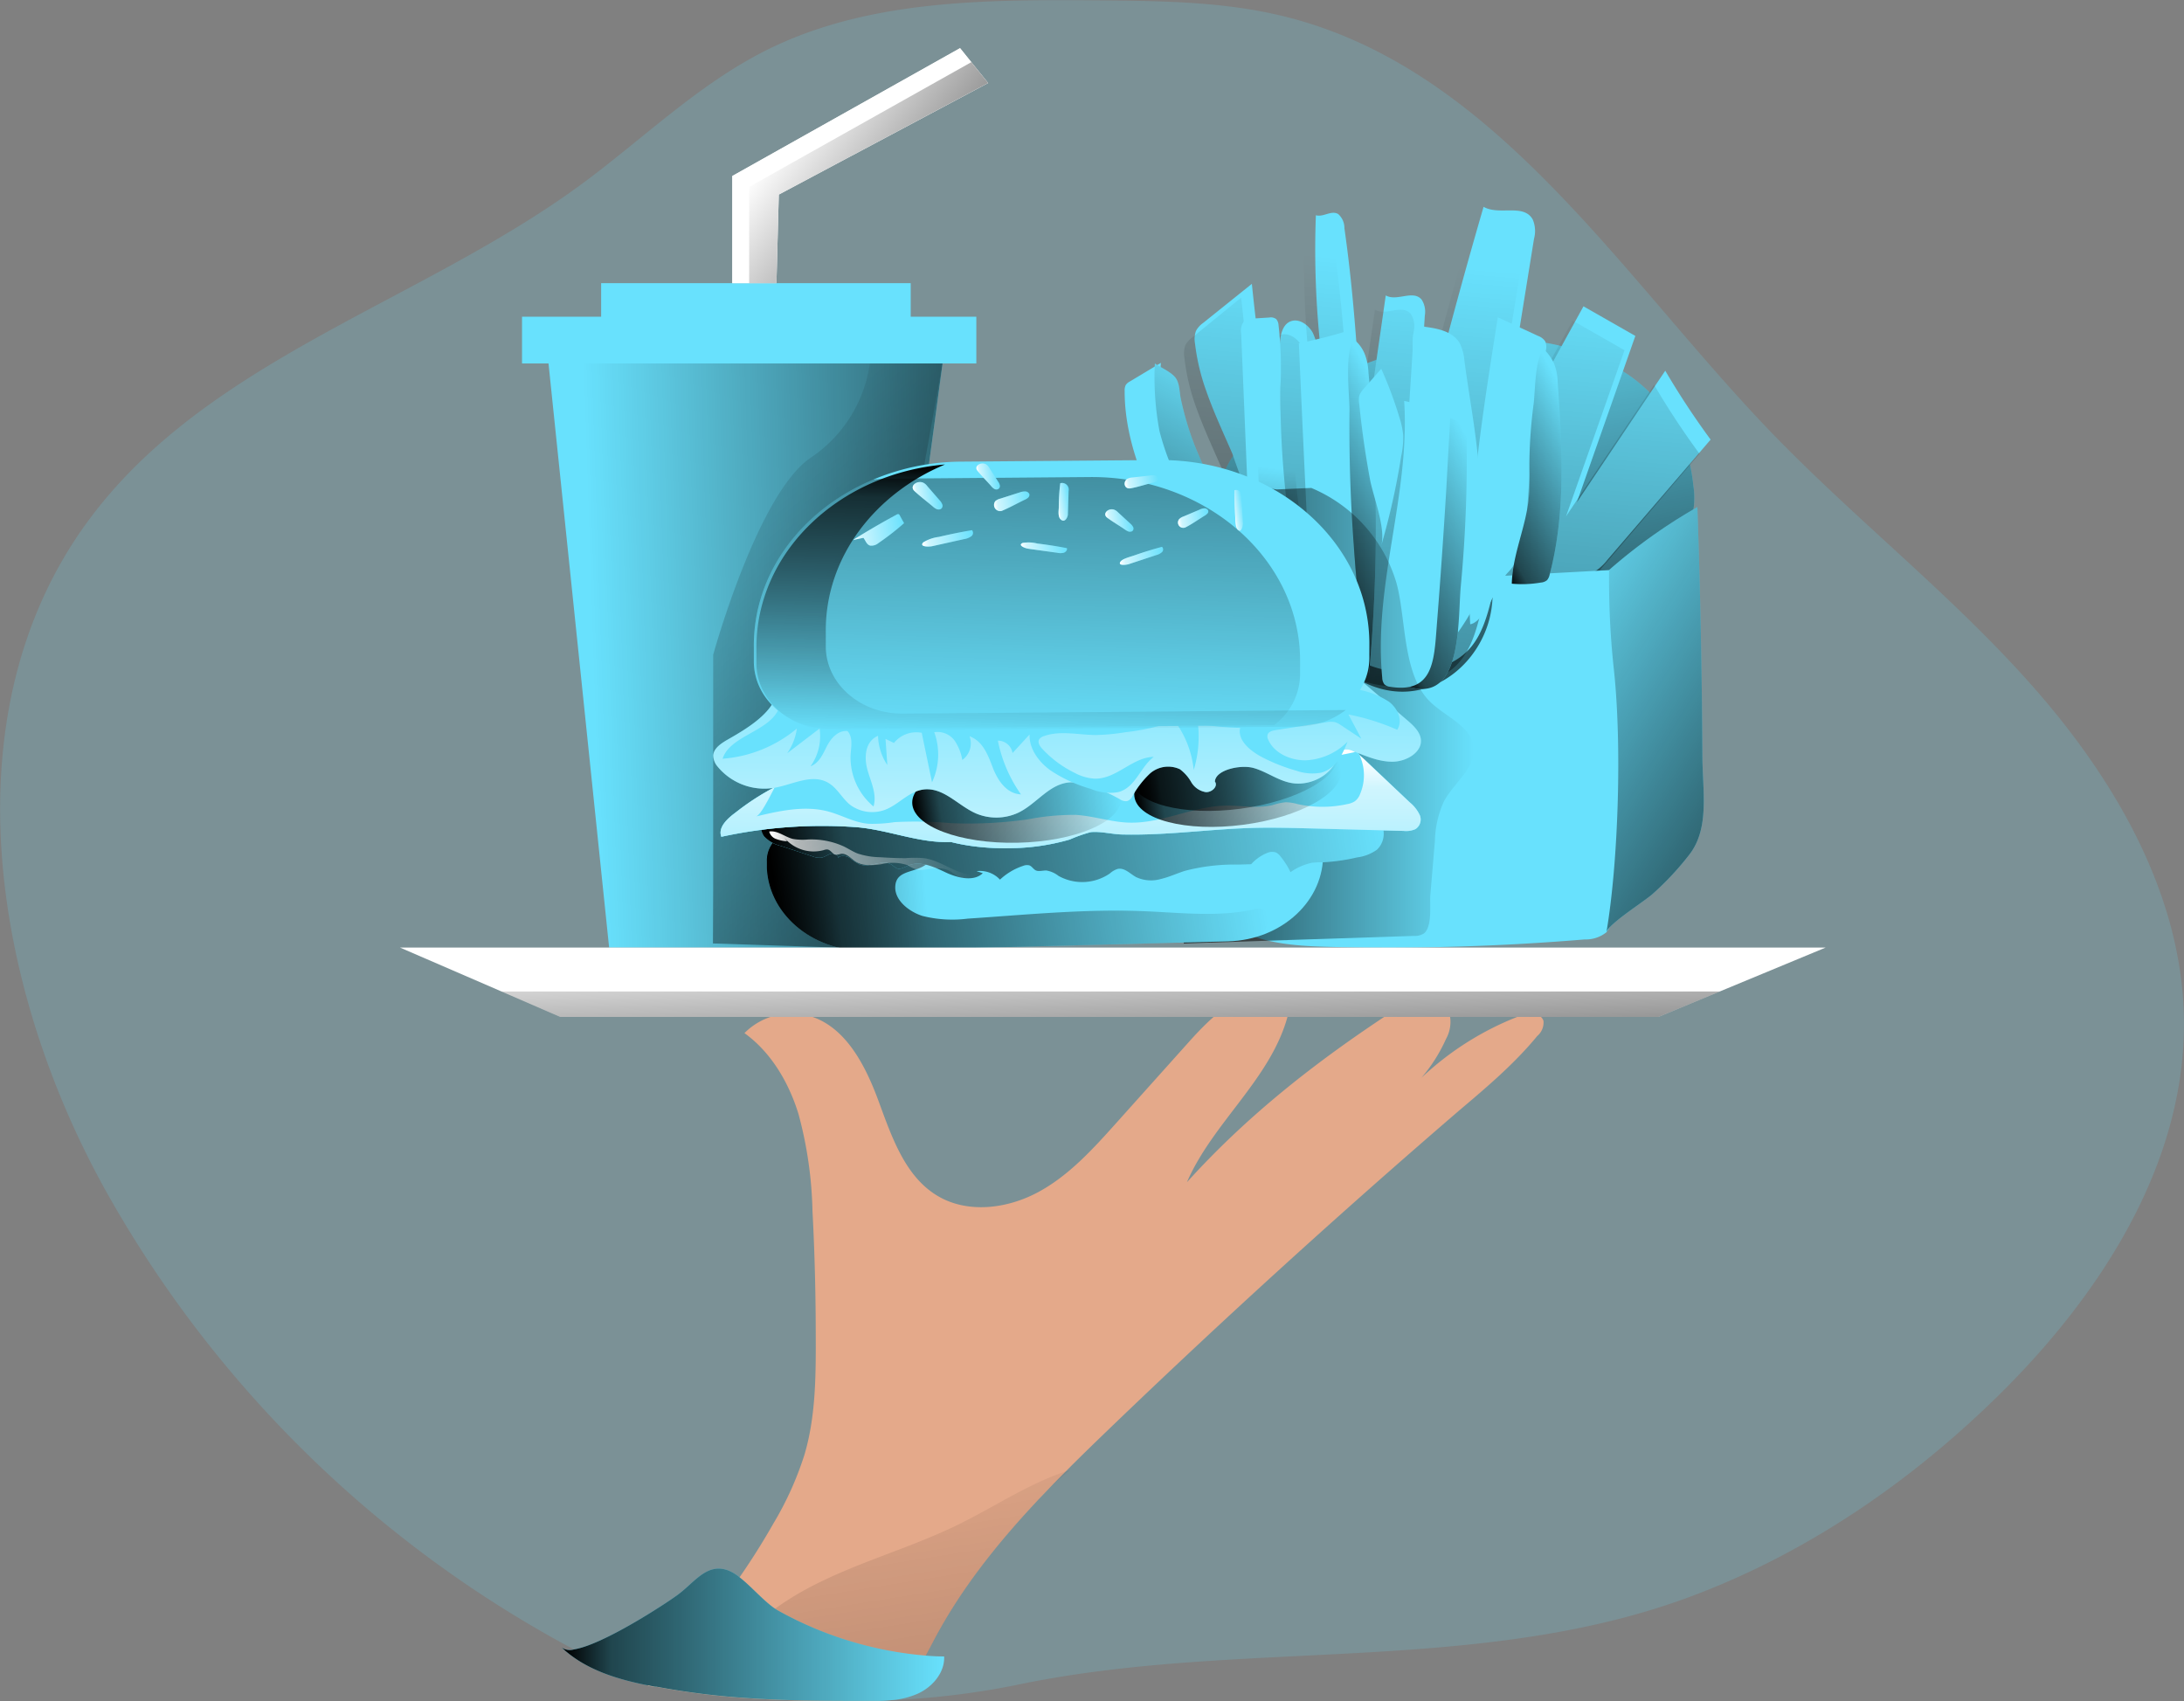 <svg id="Layer_1" data-name="Layer 1" xmlns="http://www.w3.org/2000/svg" xmlns:xlink="http://www.w3.org/1999/xlink" viewBox="0 0 352.81 274.79"><rect x="0" y="0" width="352.81" height="274.79" fill="#808080" stroke="none"/><defs><linearGradient id="linear-gradient" x1="180.06" y1="100.7" x2="95.59" y2="103.51" gradientUnits="userSpaceOnUse"><stop offset="0.01"/><stop offset="0.13" stop-opacity="0.69"/><stop offset="1" stop-opacity="0"/></linearGradient><linearGradient id="linear-gradient-2" x1="231.1" y1="224.26" x2="136.21" y2="108.54" xlink:href="#linear-gradient"/><linearGradient id="linear-gradient-3" x1="772.69" y1="-208.15" x2="798.03" y2="-285.86" gradientTransform="matrix(0.77, -0.44, 0.48, 0.85, -226.99, 679.53)" xlink:href="#linear-gradient"/><linearGradient id="linear-gradient-4" x1="730.83" y1="-156.29" x2="811.36" y2="-285.25" gradientTransform="matrix(0.77, -0.44, 0.48, 0.85, -226.99, 679.53)" xlink:href="#linear-gradient"/><linearGradient id="linear-gradient-5" x1="748.22" y1="-241.87" x2="767.5" y2="-269.47" gradientTransform="matrix(0.77, -0.44, 0.48, 0.85, -226.99, 679.53)" xlink:href="#linear-gradient"/><linearGradient id="linear-gradient-6" x1="825.28" y1="-165.59" x2="794.31" y2="-228.1" gradientTransform="matrix(0.77, -0.44, 0.48, 0.85, -226.99, 679.53)" xlink:href="#linear-gradient"/><linearGradient id="linear-gradient-7" x1="795.62" y1="-250.7" x2="821.97" y2="-250.7" gradientTransform="matrix(0.77, -0.44, 0.48, 0.85, -226.99, 679.53)" xlink:href="#linear-gradient"/><linearGradient id="linear-gradient-8" x1="769.33" y1="-246.93" x2="802.61" y2="-246.93" gradientTransform="matrix(0.77, -0.44, 0.48, 0.85, -226.99, 679.53)" xlink:href="#linear-gradient"/><linearGradient id="linear-gradient-9" x1="722.18" y1="-253.38" x2="770.61" y2="-286.79" gradientTransform="matrix(0.77, -0.44, 0.48, 0.85, -226.99, 679.53)" xlink:href="#linear-gradient"/><linearGradient id="linear-gradient-10" x1="764.55" y1="-259.31" x2="792.81" y2="-259.31" gradientTransform="matrix(0.77, -0.44, 0.48, 0.85, -226.99, 679.53)" xlink:href="#linear-gradient"/><linearGradient id="linear-gradient-11" x1="215.66" y1="152.92" x2="268.76" y2="152.92" xlink:href="#linear-gradient"/><linearGradient id="linear-gradient-12" x1="284.85" y1="43.12" x2="321.78" y2="46.32" gradientTransform="translate(-144.82 185.72) rotate(-8.95)" xlink:href="#linear-gradient"/><linearGradient id="linear-gradient-13" x1="296.9" y1="47.6" x2="375.65" y2="47.6" gradientTransform="translate(-144.82 185.72) rotate(-8.95)" xlink:href="#linear-gradient"/><linearGradient id="linear-gradient-14" x1="297.05" y1="39.79" x2="396.48" y2="39.79" gradientTransform="translate(-144.82 185.72) rotate(-8.95)" xlink:href="#linear-gradient"/><linearGradient id="linear-gradient-15" x1="348.46" y1="27.82" x2="342.02" y2="65.85" gradientTransform="translate(-144.82 185.72) rotate(-8.95)" gradientUnits="userSpaceOnUse"><stop offset="0.01" stop-color="#fff"/><stop offset="0.13" stop-color="#fff" stop-opacity="0.69"/><stop offset="1" stop-color="#fff" stop-opacity="0"/></linearGradient><linearGradient id="linear-gradient-16" x1="357.41" y1="36.89" x2="391.07" y2="36.89" gradientTransform="translate(-144.48 136.89) rotate(-1.51)" xlink:href="#linear-gradient"/><linearGradient id="linear-gradient-17" x1="357.35" y1="34.26" x2="391.01" y2="34.26" gradientTransform="translate(-144.82 136.93) rotate(-1.51)" xlink:href="#linear-gradient"/><linearGradient id="linear-gradient-18" x1="321.79" y1="34.14" x2="355.29" y2="34.14" gradientTransform="translate(-145.15 178.59) rotate(-7.75)" xlink:href="#linear-gradient"/><linearGradient id="linear-gradient-19" x1="343.49" y1="53.71" x2="351.54" y2="5.25" xlink:href="#linear-gradient-15"/><linearGradient id="linear-gradient-20" x1="353.31" y1="-18" x2="345.35" y2="24.72" gradientTransform="translate(-144.82 185.72) rotate(-8.95)" xlink:href="#linear-gradient"/><linearGradient id="linear-gradient-21" x1="358.57" y1="-67.81" x2="341.29" y2="24.98" gradientTransform="translate(-144.82 185.72) rotate(-8.95)" xlink:href="#linear-gradient"/><linearGradient id="linear-gradient-22" x1="329.8" y1="-16.72" x2="334.13" y2="-16.72" xlink:href="#linear-gradient-15"/><linearGradient id="linear-gradient-23" x1="319.01" y1="-12.37" x2="327.57" y2="-12.37" xlink:href="#linear-gradient-15"/><linearGradient id="linear-gradient-24" x1="329.9" y1="-9.39" x2="338.31" y2="-9.39" xlink:href="#linear-gradient-15"/><linearGradient id="linear-gradient-25" x1="342.24" y1="-13.76" x2="348.27" y2="-13.76" xlink:href="#linear-gradient-15"/><linearGradient id="linear-gradient-26" x1="352.42" y1="-12.4" x2="354.66" y2="-12.4" xlink:href="#linear-gradient-15"/><linearGradient id="linear-gradient-27" x1="359.86" y1="-7.98" x2="364.02" y2="-7.98" xlink:href="#linear-gradient-15"/><linearGradient id="linear-gradient-28" x1="340.45" y1="-18.32" x2="343.78" y2="-18.32" xlink:href="#linear-gradient-15"/><linearGradient id="linear-gradient-29" x1="363.72" y1="-13.7" x2="369.2" y2="-13.7" xlink:href="#linear-gradient-15"/><linearGradient id="linear-gradient-30" x1="360.97" y1="-1.75" x2="368.22" y2="-1.75" xlink:href="#linear-gradient-15"/><linearGradient id="linear-gradient-31" x1="345.63" y1="-5.55" x2="352.9" y2="-5.55" xlink:href="#linear-gradient-15"/><linearGradient id="linear-gradient-32" x1="371.25" y1="-6.51" x2="376.4" y2="-6.51" xlink:href="#linear-gradient-15"/><linearGradient id="linear-gradient-33" x1="380.43" y1="-6.65" x2="382.06" y2="-6.65" xlink:href="#linear-gradient-15"/><linearGradient id="linear-gradient-34" x1="298.22" y1="38.98" x2="329.41" y2="38.98" xlink:href="#linear-gradient-15"/><linearGradient id="linear-gradient-35" x1="180.15" y1="183.44" x2="179.09" y2="149.73" xlink:href="#linear-gradient"/><linearGradient id="linear-gradient-36" x1="162.71" y1="45.65" x2="128.08" y2="19.74" xlink:href="#linear-gradient"/><linearGradient id="linear-gradient-37" x1="180.9" y1="359.82" x2="166.11" y2="267.38" xlink:href="#linear-gradient"/><linearGradient id="linear-gradient-38" x1="121.37" y1="301.5" x2="183.19" y2="301.5" xlink:href="#linear-gradient"/></defs><title>9</title><path d="M383.46,202.13c.3,23-13.19,44.08-29.51,60.27-14.32,14.2-31.31,25.9-50.21,32.94-34.16,12.72-72.34,6.81-108,14.09a129.38,129.38,0,0,1-20.86,2.62h-.05l-2,.06c-7,.18-13.32-.19-20.46-.3L136.7,309.9l-.26,0-.89-.11c-.08,0-.17-.07-.25-.12h0q-6.08-2.68-11.94-5.81a187.87,187.87,0,0,1-75.63-74.1c-18.53-33.35-25.44-77.51-2.81-108.22,19.15-26,53.36-35.12,79.42-54.17,10-7.32,19-16.26,30.1-21.82,16.33-8.18,35.39-8.2,53.65-8.06,10.23.09,20.59.18,30.51,2.71,33.53,8.53,53.67,41.4,77.57,66.42C330,121.08,346,133.48,359.22,148.51S383.21,182.09,383.46,202.13Z" transform="translate(-30.66 -37.43)" fill="#68e1fd" opacity="0.18" style="isolation:isolate"/><rect x="97.11" y="45.74" width="50.01" height="7.55" fill="#68e1fd"/><polygon points="139.51 153.06 98.4 153.06 87.99 52.76 153.07 52.76 139.51 153.06" fill="#68e1fd"/><polygon points="139.51 153.06 98.4 153.06 87.99 52.76 153.07 52.76 139.51 153.06" fill="url(#linear-gradient)"/><path d="M145.87,181V143.2s7.22-26.25,15.86-31.9A22.06,22.06,0,0,0,171.2,96h11.73L166,190.5l-20.17-.67Z" transform="translate(-30.66 -37.43)" fill="url(#linear-gradient-2)"/><path d="M226.73,118.19c.62-1.43,1-3,1.66-4.4,1.86-4.32,5.41-7.48,9.12-10.12a59.8,59.8,0,0,1,37.15-11.41,37.5,37.5,0,0,1,16.53,4.19,25,25,0,0,1,11.67,13.14,28.21,28.21,0,0,1,1.34,6.21,12.84,12.84,0,0,1-.27,5.36,13.4,13.4,0,0,1-1.34,2.71l-12.11,20.48c-2.14,3.64-4.39,7.38-7.83,9.66s-7.93,2.89-12,4.09-7.82,3-12,2.68c-3.56-.27-6.94-2.05-10.31-3.53-7.91-3.46-16.79-5.73-22.6-12.49-2.13-2.47-3.76-5.37-5.64-8-1.1-1.56-2.29-3-2-4.92.39-2.47,2.72-4.75,4.12-6.59A33.48,33.48,0,0,0,226.73,118.19Z" transform="translate(-30.66 -37.43)" fill="#68e1fd"/><path d="M226.73,118.19c.62-1.43,1-3,1.66-4.4,1.86-4.32,5.41-7.48,9.12-10.12a59.8,59.8,0,0,1,37.15-11.41,37.5,37.5,0,0,1,16.53,4.19,25,25,0,0,1,11.67,13.14,28.21,28.21,0,0,1,1.34,6.21,12.84,12.84,0,0,1-.27,5.36,13.4,13.4,0,0,1-1.34,2.71l-12.11,20.48c-2.14,3.64-4.39,7.38-7.83,9.66s-7.93,2.89-12,4.09-7.82,3-12,2.68c-3.56-.27-6.94-2.05-10.31-3.53-7.91-3.46-16.79-5.73-22.6-12.49-2.13-2.47-3.76-5.37-5.64-8-1.1-1.56-2.29-3-2-4.92.39-2.47,2.72-4.75,4.12-6.59A33.48,33.48,0,0,0,226.73,118.19Z" transform="translate(-30.66 -37.43)" fill="url(#linear-gradient-3)"/><path d="M225.52,100.58c1.2,3.44,2.77,6.79,4.22,10.13,1.42,4.23,3,7.74,3.86,12.13.34,1.77.22,2.69,1.83,3.71,1.91,1.2,4.24-.3,5,2.64,1.28,4.87,3.16,9.94,7,13.16A16.56,16.56,0,0,0,258,146c3.81,0,7.71-1.07,10.17-3.91,1.87-2.16,2.73-5.09,3.44-8a3.12,3.12,0,0,1,.78-1.69,2.89,2.89,0,0,1,1.58-.52l11.17-1.36a8.26,8.26,0,0,0,3.31-.88,8.44,8.44,0,0,0,1.89-1.79L307,108.44a128.68,128.68,0,0,1-7.33-11.13L285.4,118.56l9.44-26.87-8.38-4.78L272.66,112l5.81-36a4.77,4.77,0,0,0-.2-3.1c-1.46-2.65-5.4-.61-7.95-2.06q-5.94,20.43-11,41.21l1.51-23.64a3.63,3.63,0,0,0-.51-2.58c-1.39-1.65-4,.35-5.8-.68l-3.68,25.53c-.63-12.13-1.27-24.28-3-36.38A3,3,0,0,0,246.83,72c-1.12-.65-2.38.55-3.6.2a148.55,148.55,0,0,0,3.71,39,90.63,90.63,0,0,1-3.22-15.89,11,11,0,0,0-1-4.15c-.7-1.26-2.14-2.26-3.41-1.88-1.67.5-1.94,2.8-1.92,4.66l.15,21.55q-3-16.05-4.65-32.21L225,89.61a3.69,3.69,0,0,0-1.14,1.28,3.93,3.93,0,0,0-.16,2A34.68,34.68,0,0,0,225.52,100.58Z" transform="translate(-30.66 -37.43)" fill="#68e1fd"/><path d="M223.77,102.89c1.2,3.44,2.77,6.79,4.22,10.13,1.42,4.23,3,7.74,3.86,12.13.34,1.77.22,2.69,1.83,3.71,1.91,1.2,4.24-.31,5,2.64,1.27,4.87,3.16,9.94,7,13.16a16.54,16.54,0,0,0,10.57,3.62c3.8,0,7.71-1.07,10.17-3.91,1.86-2.16,2.73-5.09,3.44-8a3.13,3.13,0,0,1,.78-1.68,2.83,2.83,0,0,1,1.57-.52l11.17-1.36a8.26,8.26,0,0,0,3.32-.88,8.44,8.44,0,0,0,1.89-1.79l16.61-19.42a126.39,126.39,0,0,1-7.33-11.13l-14.23,21.25L293.09,94l-8.38-4.79-13.81,25.1,5.82-36a4.76,4.76,0,0,0-.21-3.1c-1.45-2.65-5.39-.61-7.94-2.06q-5.94,20.43-11,41.21l1.5-23.64a3.53,3.53,0,0,0-.51-2.58c-1.38-1.65-4,.35-5.79-.68l-3.68,25.53c-.63-12.13-1.27-24.28-3-36.38a3,3,0,0,0-1.07-2.29c-1.12-.65-2.38.55-3.6.2a149,149,0,0,0,3.7,39A92.69,92.69,0,0,1,242,97.53a11.17,11.17,0,0,0-1-4.15c-.7-1.26-2.14-2.26-3.41-1.88-1.67.5-1.94,2.8-1.93,4.66l.15,21.54q-3-16-4.64-32.2l-7.88,6.42a3.62,3.62,0,0,0-1.15,1.28,4,4,0,0,0-.15,2A34.68,34.68,0,0,0,223.77,102.89Z" transform="translate(-30.66 -37.43)" fill="url(#linear-gradient-4)"/><path d="M231.16,91.27a2.5,2.5,0,0,1,.5-2,2.15,2.15,0,0,1,1.33-.38l2.71-.17a1.46,1.46,0,0,1,1.12.25,1.64,1.64,0,0,1,.38,1,60.58,60.58,0,0,1,.3,10.07,153,153,0,0,0,.75,16.13c.52,5.44,1.76,11.09,1.9,16.49-2.74-.5-6.24-1.76-7.23-4.87-1-3.3-.56-7.46-.7-10.82Z" transform="translate(-30.66 -37.43)" fill="#68e1fd"/><path d="M233,91.17a2.51,2.51,0,0,1,.5-2,2.17,2.17,0,0,1,1.33-.38l2.72-.17a1.45,1.45,0,0,1,1.11.26,1.66,1.66,0,0,1,.39,1,60.54,60.54,0,0,1,.29,10.07,150.19,150.19,0,0,0,.76,16.12c.51,5.44,1.75,11.09,1.89,16.49-2.74-.5-6.24-1.76-7.22-4.86-1-3.3-.57-7.47-.71-10.83Z" transform="translate(-30.66 -37.43)" fill="url(#linear-gradient-5)"/><path d="M216.74,133.79a88.16,88.16,0,0,1,23.58-4.52c-1.07,9.39,7.25,19.5,16.36,19.88s16.65-9.08,14.82-18.59l23.35-1.27c2.06,5.93,1.4,12.24.72,18.28l-4.2,36.87a5.93,5.93,0,0,1-1.2,3.58,5.33,5.33,0,0,1-3.51,1.16,382,382,0,0,1-40.93,1.21c-5.09-.13-10.35-.39-15.1-2.73C215.69,180.31,217,147.58,216.74,133.79Z" transform="translate(-30.66 -37.43)" fill="#68e1fd"/><path d="M290.17,188c1.93-11.34,2.55-30.53,1.15-42.88a134.07,134.07,0,0,1-.72-15.62,87.24,87.24,0,0,1,14.26-10.16q.7,20.07.81,40.1c0,5.63,1.23,11.69-2.08,16a47,47,0,0,1-5.88,6.32C296.47,182.93,290.59,186.58,290.17,188Z" transform="translate(-30.66 -37.43)" fill="#68e1fd"/><path d="M290.17,188c1.93-11.34,2.55-30.53,1.15-42.88a134.07,134.07,0,0,1-.72-15.62,87.24,87.24,0,0,1,14.26-10.16q.7,20.07.81,40.1c0,5.63,1.23,11.69-2.08,16a47,47,0,0,1-5.88,6.32C296.47,182.93,290.59,186.58,290.17,188Z" transform="translate(-30.66 -37.43)" fill="url(#linear-gradient-6)"/><path d="M267.22,95.63a7.51,7.51,0,0,0-.75-2.76C265.38,91,263,90.51,261,90.24a2.2,2.2,0,0,0-1.42.13c-.6.37-.7,1.24-.71,2a73.07,73.07,0,0,0,.85,10.61c1.3,9.72,2.89,19.42,4.49,29.11a26.31,26.31,0,0,0,2,7.46,38.42,38.42,0,0,0,4.36-8,14.38,14.38,0,0,0,1.11-4.21c.35-4.4-1.79-9.11-2.07-13.6C269.22,107.72,268,101.61,267.22,95.63Z" transform="translate(-30.66 -37.43)" fill="#68e1fd"/><path d="M280.35,94.16a2.34,2.34,0,0,0-.08-1.61,2.39,2.39,0,0,0-1.17-.87l-6.48-3c-2.49,15.84-5.37,33.21-4.46,49.59,2.33-.36,4.28-6.27,5.95-8.21a11.09,11.09,0,0,0,3.12-7.72A232.34,232.34,0,0,1,280.35,94.16Z" transform="translate(-30.66 -37.43)" fill="#68e1fd"/><path d="M281.7,96.14a8.47,8.47,0,0,1,.59,3c.74,10.51,1.33,21.24-1.3,31.12a1.94,1.94,0,0,1-.41.88,1.75,1.75,0,0,1-1,.39,17.55,17.55,0,0,1-4.7.18c.13-4.82,2.31-9.17,2.75-13.94.16-1.77.09-3.57.09-5.36a78.91,78.91,0,0,1,.69-9.75c.27-2.15.2-7.38,1.64-8.82A7.29,7.29,0,0,1,281.7,96.14Z" transform="translate(-30.66 -37.43)" fill="#68e1fd"/><path d="M281.7,96.14a8.47,8.47,0,0,1,.59,3c.74,10.51,1.33,21.24-1.3,31.12a1.94,1.94,0,0,1-.41.88,1.75,1.75,0,0,1-1,.39,17.55,17.55,0,0,1-4.7.18c.13-4.82,2.31-9.17,2.75-13.94.16-1.77.09-3.57.09-5.36a78.91,78.91,0,0,1,.69-9.75c.27-2.15.2-7.38,1.64-8.82A7.29,7.29,0,0,1,281.7,96.14Z" transform="translate(-30.66 -37.43)" fill="url(#linear-gradient-7)"/><path d="M267.54,106l-3.65-1.45c-2.12,9.33-4.24,18.67-5.95,28.13-.82,4.58-1.56,9.27-1.07,14a2.12,2.12,0,0,0,.32,1.07,1.85,1.85,0,0,0,.93.57c8.85,2.89,8-10.58,8.52-16.19A218.82,218.82,0,0,0,267.54,106Z" transform="translate(-30.66 -37.43)" fill="#68e1fd"/><path d="M267.54,106l-3.65-1.45c-2.12,9.33-4.24,18.67-5.95,28.13-.82,4.58-1.56,9.27-1.07,14a2.12,2.12,0,0,0,.32,1.07,1.85,1.85,0,0,0,.93.57c8.85,2.89,8-10.58,8.52-16.19A218.82,218.82,0,0,0,267.54,106Z" transform="translate(-30.66 -37.43)" fill="url(#linear-gradient-8)"/><path d="M265,103.89l-7.51-1.7c1,15.15-5,29.57-3.54,44.72a1.83,1.83,0,0,0,.34,1.05,1.52,1.52,0,0,0,.94.41c7,1.12,7.1-4.28,7.53-9.84q.87-11,1.54-22.07Q264.64,110.18,265,103.89Z" transform="translate(-30.66 -37.43)" fill="#68e1fd"/><path d="M219.77,123.89c-4-7.27-7.45-15.21-7.43-23.3a2,2,0,0,1,.16-.94,1.73,1.73,0,0,1,.7-.61l5-3c-.54,5.77.82,11.75,3,17.31a127.88,127.88,0,0,0,8.15,16c.17.29.33.65.17.91a.75.75,0,0,1-.63.26c-1.61.13-4.57,1-6.06-.24S220.69,125.58,219.77,123.89Z" transform="translate(-30.66 -37.43)" fill="#68e1fd"/><path d="M217.22,96.14a46.77,46.77,0,0,0,.75,10.94,42.19,42.19,0,0,0,4.09,10.13c2.25,4.28,4.72,8.44,7.18,12.61a1.27,1.27,0,0,0,.48.52,1,1,0,0,0,.56,0l3.7-.64-2.86-5.17a125,125,0,0,1-7.37-14.9,48.76,48.76,0,0,1-2.36-7.9c-.21-1.08-.16-2.47-.89-3.36S218.15,96.78,217.22,96.14Z" transform="translate(-30.66 -37.43)" fill="#68e1fd"/><path d="M217.22,96.14a46.77,46.77,0,0,0,.75,10.94,42.19,42.19,0,0,0,4.09,10.13c2.25,4.28,4.72,8.44,7.18,12.61a1.27,1.27,0,0,0,.48.52,1,1,0,0,0,.56,0l3.7-.64-2.86-5.17a125,125,0,0,1-7.37-14.9,48.76,48.76,0,0,1-2.36-7.9c-.21-1.08-.16-2.47-.89-3.36S218.15,96.78,217.22,96.14Z" transform="translate(-30.66 -37.43)" fill="url(#linear-gradient-9)"/><path d="M242.07,127.14q-.84-17.13-1.59-34.26c2.57-.52,5.12-1.16,7.62-1.92a26.6,26.6,0,0,1,.66,7.75,397.9,397.9,0,0,0,2.43,47.84c0-.38-4-3.15-4.54-3.73a17.93,17.93,0,0,1-3.48-5C241.89,134.67,242.23,130.37,242.07,127.14Z" transform="translate(-30.66 -37.43)" fill="#68e1fd"/><path d="M251.21,94.84a9.35,9.35,0,0,1,.51,2.72,258.5,258.5,0,0,1,.05,49.21c.32-3.06-1.07-7.33-1.43-10.48q-.63-5.46-1-10.92-.8-10.92-.68-21.81c0-2.32-.88-9.81.83-11.21A5.8,5.8,0,0,1,251.21,94.84Z" transform="translate(-30.66 -37.43)" fill="#68e1fd"/><path d="M251.21,94.84a9.35,9.35,0,0,1,.51,2.72,258.5,258.5,0,0,1,.05,49.21c.32-3.06-1.07-7.33-1.43-10.48q-.63-5.46-1-10.92-.8-10.92-.68-21.81c0-2.32-.88-9.81.83-11.21A5.8,5.8,0,0,1,251.21,94.84Z" transform="translate(-30.66 -37.43)" fill="url(#linear-gradient-10)"/><path d="M250.24,102.71a3.6,3.6,0,0,1,0-1.35,3.22,3.22,0,0,1,.7-1.11L253.79,97a64.84,64.84,0,0,1,2.92,7.8,13.23,13.23,0,0,1,.62,2.88,13.77,13.77,0,0,1-.32,3.46,116.6,116.6,0,0,1-3.25,14.52c.86-2.75-1.27-8-1.79-10.81Q250.85,108.79,250.24,102.71Z" transform="translate(-30.66 -37.43)" fill="#68e1fd"/><ellipse cx="245.03" cy="166.98" rx="1.33" ry="1.47" transform="translate(-81.08 104.42) rotate(-29.41)" fill="#68e1fd"/><ellipse cx="255.31" cy="165.96" rx="1.33" ry="1.47" transform="translate(-79.26 109.34) rotate(-29.41)" fill="#68e1fd"/><path d="M242.49,116.25a24,24,0,0,1,13.76,15.35c1.5,5.48,1,13.83,4.77,18.46,2.35,2.89,7.14,4.31,7.69,7.89.52,3.37-3.15,5.89-4.8,8.94a16.27,16.27,0,0,0-1.45,6.43c-.25,2.9-.49,5.8-.74,8.7-.12,1.5.35,5-1,6.17a2.72,2.72,0,0,1-1.65.42l-37.16,1.22c-3.09-13-4.56-26.23-5.7-39.47-.85-9.73-1.34-20.19,4.23-28.48a13.27,13.27,0,0,1,4.82-4.59c3.48-1.77,7.74-1.35,11.67-.8" transform="translate(-30.66 -37.43)" fill="url(#linear-gradient-11)"/><path d="M160.12,171.32l78.32-2.08c3.19-.08,5.86,2.12,5.95,4.93l0,1c.26,7.67-6.6,14.08-15.33,14.32L170.82,191c-8.72.23-16-5.81-16.28-13.48l0-1C154.41,173.75,156.92,171.41,160.12,171.32Z" transform="translate(-30.66 -37.43)" fill="#68e1fd"/><path d="M244.39,174.17l0,1c.2,6-4,11.31-10.08,13.38a17.63,17.63,0,0,1-5.25.94L170.82,191c-8.72.24-16-5.8-16.28-13.47l0-1c-.09-2.81,2.41-5.15,5.61-5.23l16.52-.45,61.79-1.64C241.63,169.16,244.3,171.36,244.39,174.17Z" transform="translate(-30.66 -37.43)" fill="url(#linear-gradient-12)"/><path d="M235.43,185.55a3.55,3.55,0,0,1-1.08,3,17.63,17.63,0,0,1-5.25.94L170.82,191c-8.72.24-16-5.8-16.28-13.47l0-1c-.09-2.81,2.41-5.15,5.61-5.23l16.52-.45c3.5,1.07,7.39,3.57,3.53,6.27-1.95,1.38-4.92.83-4.92,3.69,0,2.13,2.26,3.89,4.38,4.57a19.78,19.78,0,0,0,7.33.44c9.41-.62,18.82-1.58,28.25-1.21,6,.23,12.09,1,17.91-.27a2.58,2.58,0,0,1,1.58,0A1.47,1.47,0,0,1,235.43,185.55Z" transform="translate(-30.66 -37.43)" fill="url(#linear-gradient-13)"/><path d="M156.93,166.82a1.64,1.64,0,0,0-2,.16,3.66,3.66,0,0,0-.92,1.76c-.38,1.27-.73,2.72.1,3.81a5.46,5.46,0,0,0,2.74,1.54l5,1.65a3.08,3.08,0,0,0,1.49.23c.56-.09,1-.48,1.54-.62s1.32.22,1.14.69c.39-.5,1.28-.39,1.85-.06a11.15,11.15,0,0,0,1.65,1.08c1.62.58,3.67-.85,5.1,0,.38.23.67.59,1.11.69s1.09-.26,1.61-.49c1.92-.87,4.18.19,6.08,1.09s4.55,1.54,6,.13l-1-.33a4.4,4.4,0,0,1,3.78,1.37,10.1,10.1,0,0,1,3.73-2.22,1.67,1.67,0,0,1,1-.09c.45.16.66.64,1.09.83s1.09,0,1.64,0a4.28,4.28,0,0,1,2,.88,7.87,7.87,0,0,0,8.28-.39,3.45,3.45,0,0,1,1.27-.74c1.13-.24,2,.79,3,1.33a5.71,5.71,0,0,0,4,.29c1.35-.32,2.59-.91,3.9-1.32a31.7,31.7,0,0,1,8.55-1l2.11-.06a7.23,7.23,0,0,1,2.78-1.9,2,2,0,0,1,1.23,0,1.83,1.83,0,0,1,.67.56,12.4,12.4,0,0,1,1.68,2.62,9.34,9.34,0,0,1,3.51-1.52,14.3,14.3,0,0,1,1.73-.07,31.12,31.12,0,0,0,5.52-.79,7,7,0,0,0,3.19-1.23,3.56,3.56,0,0,0,1.08-3.07,10.61,10.61,0,0,0-1.07-3.17,4.16,4.16,0,0,0-2.34-2.58,4.93,4.93,0,0,0-1.63-.1,43.53,43.53,0,0,0-5.82.78c.14-.57-.42-1.12-1.06-1.28a4.45,4.45,0,0,0-1.95.09l-3.08.6a2.52,2.52,0,0,1-.86.06,3.06,3.06,0,0,1-1-.47,4.87,4.87,0,0,0-5.5.58,18.52,18.52,0,0,0-9.78-.76c-3.11.56-6.11,1.54-9.23,2-5.4.8-10.91,0-16.38,0-6.76,0-13.69,1.16-20.19-.49-2.66-.67-5.39-1.82-8.08-1.23l1.36.69a8.87,8.87,0,0,0-4.32.94c0-.53-.51-.95-1-1.21-1.64-.82-3.91-.94-5.28.2C156.82,166.42,156.63,166.94,156.93,166.82Z" transform="translate(-30.66 -37.43)" fill="#68e1fd"/><path d="M156.93,166.82a1.64,1.64,0,0,0-2,.16,3.66,3.66,0,0,0-.92,1.76c-.38,1.27-.73,2.72.1,3.81a5.46,5.46,0,0,0,2.74,1.54l5,1.65a3.08,3.08,0,0,0,1.49.23c.56-.09,1-.48,1.54-.62s1.32.22,1.14.69c.39-.5,1.28-.39,1.85-.06a11.15,11.15,0,0,0,1.65,1.08c1.62.58,3.67-.85,5.1,0,.38.23.67.59,1.11.69s1.09-.26,1.61-.49c1.92-.87,4.18.19,6.08,1.09s4.55,1.54,6,.13l-1-.33a4.4,4.4,0,0,1,3.78,1.37,10.1,10.1,0,0,1,3.73-2.22,1.67,1.67,0,0,1,1-.09c.45.16.66.64,1.09.83s1.09,0,1.64,0a4.28,4.28,0,0,1,2,.88,7.87,7.87,0,0,0,8.28-.39,3.45,3.45,0,0,1,1.27-.74c1.13-.24,2,.79,3,1.33a5.71,5.71,0,0,0,4,.29c1.35-.32,2.59-.91,3.9-1.32a31.7,31.7,0,0,1,8.55-1l2.11-.06a7.23,7.23,0,0,1,2.78-1.9,2,2,0,0,1,1.23,0,1.83,1.83,0,0,1,.67.56,12.4,12.4,0,0,1,1.68,2.62,9.34,9.34,0,0,1,3.51-1.52,14.3,14.3,0,0,1,1.73-.07,31.12,31.12,0,0,0,5.52-.79,7,7,0,0,0,3.19-1.23,3.56,3.56,0,0,0,1.08-3.07,10.61,10.61,0,0,0-1.07-3.17,4.16,4.16,0,0,0-2.34-2.58,4.93,4.93,0,0,0-1.63-.1,43.53,43.53,0,0,0-5.82.78c.14-.57-.42-1.12-1.06-1.28a4.45,4.45,0,0,0-1.95.09l-3.08.6a2.52,2.52,0,0,1-.86.06,3.06,3.06,0,0,1-1-.47,4.87,4.87,0,0,0-5.5.58,18.52,18.52,0,0,0-9.78-.76c-3.11.56-6.11,1.54-9.23,2-5.4.8-10.91,0-16.38,0-6.76,0-13.69,1.16-20.19-.49-2.66-.67-5.39-1.82-8.08-1.23l1.36.69a8.87,8.87,0,0,0-4.32.94c0-.53-.51-.95-1-1.21-1.64-.82-3.91-.94-5.28.2C156.82,166.42,156.63,166.94,156.93,166.82Z" transform="translate(-30.66 -37.43)" fill="url(#linear-gradient-14)"/><path d="M251,160.05l7.41,7a5.85,5.85,0,0,1,1.61,2.06,1.84,1.84,0,0,1-.72,2.26,3.73,3.73,0,0,1-1.89.28l-14.92-.4c-3.2-.08-6.39-.17-9.58-.08-6.95.2-13.86,1.22-20.82,1.06-1.62,0-3.67-.56-5.24-.38a23.48,23.48,0,0,0-3.38,1.19,35.67,35.67,0,0,1-9.5,1.4c-9.32.21-17-2.66-17.07-6.41s7.36-7,16.68-7.16,17,2.66,17.07,6.41c.05,1.74-1.54,3.37-4.2,4.63-7.11.74-15,1.21-22.12,1.53-5.26.23-10.18-2-15.43-2.4a76.43,76.43,0,0,0-21.71,1.56c-.58-1.48.92-2.91,2.29-3.91a40.4,40.4,0,0,1,10.71-6.08,49.78,49.78,0,0,1,9.53-1.88c18.85-2.43,37.78-4.87,56.83-4.8C235.09,156,245.17,154.52,251,160.05Z" transform="translate(-30.66 -37.43)" fill="#68e1fd"/><path d="M251,160.05l7.41,7a5.85,5.85,0,0,1,1.61,2.06,1.84,1.84,0,0,1-.72,2.26,3.73,3.73,0,0,1-1.89.28l-14.92-.4c-3.2-.08-6.39-.17-9.58-.08-6.95.2-13.86,1.22-20.82,1.06-1.62,0-3.67-.56-5.24-.38a23.48,23.48,0,0,0-3.38,1.19,35.67,35.67,0,0,1-9.5,1.4c-9.32.21-17-2.66-17.07-6.41s7.36-7,16.68-7.16,17,2.66,17.07,6.41c.05,1.74-1.54,3.37-4.2,4.63-7.11.74-15,1.21-22.12,1.53-5.26.23-10.18-2-15.43-2.4a76.43,76.43,0,0,0-21.71,1.56c-.58-1.48.92-2.91,2.29-3.91a40.4,40.4,0,0,1,10.71-6.08,49.78,49.78,0,0,1,9.53-1.88c18.85-2.43,37.78-4.87,56.83-4.8C235.09,156,245.17,154.52,251,160.05Z" transform="translate(-30.66 -37.43)" fill="#68e1fd"/><path d="M251,160.05l7.41,7a5.85,5.85,0,0,1,1.61,2.06,1.84,1.84,0,0,1-.72,2.26,3.73,3.73,0,0,1-1.89.28l-14.92-.4c-3.2-.08-6.39-.17-9.58-.08-6.95.2-13.86,1.22-20.82,1.06-1.62,0-3.67-.56-5.24-.38a23.48,23.48,0,0,0-3.38,1.19,35.67,35.67,0,0,1-9.5,1.4c-9.32.21-17-2.66-17.07-6.41s7.36-7,16.68-7.16,17,2.66,17.07,6.41c.05,1.74-1.54,3.37-4.2,4.63-7.11.74-15,1.21-22.12,1.53-5.26.23-10.18-2-15.43-2.4a76.43,76.43,0,0,0-21.71,1.56c-.58-1.48.92-2.91,2.29-3.91a40.4,40.4,0,0,1,10.71-6.08,49.78,49.78,0,0,1,9.53-1.88c18.85-2.43,37.78-4.87,56.83-4.8C235.09,156,245.17,154.52,251,160.05Z" transform="translate(-30.66 -37.43)" fill="url(#linear-gradient-15)"/><path d="M152.78,169.32c3.8-.91,7.85-1.81,11.62-.82,2.25.59,4.28,1.83,6.61,2a23.38,23.38,0,0,0,4.17-.27,66.41,66.41,0,0,1,9.14.17,68.4,68.4,0,0,0,12.39-.62,39.24,39.24,0,0,1,7.71-.72c2.88.17,5.65,1.15,8.54,1.25,5.32.19,10.28-2.62,15.62-2.74,2.57-.06,5.21.51,7.69-.1a9.9,9.9,0,0,1,2.08-.45,7.54,7.54,0,0,1,1.94.3,18.5,18.5,0,0,0,8,0,3.39,3.39,0,0,0,1.19-.43,2.54,2.54,0,0,0,.91-1.24,7.77,7.77,0,0,0-.41-6.84c-10.5,2.46-21.56,1.73-32.43,1.78-17,.09-34,2.16-51,.87-2.57-.19-7.33-.92-9.34,1a15.11,15.11,0,0,0-1.66,2.65C155.14,165.86,153.56,169.14,152.78,169.32Z" transform="translate(-30.66 -37.43)" fill="#68e1fd"/><ellipse cx="230.6" cy="163.94" rx="16.84" ry="6.8" transform="translate(-49.96 -6.17) rotate(-7.45)" fill="url(#linear-gradient-16)"/><ellipse cx="230.13" cy="161.35" rx="16.84" ry="6.8" transform="translate(-49.63 -6.25) rotate(-7.45)" fill="url(#linear-gradient-17)"/><ellipse cx="194.91" cy="166.77" rx="16.88" ry="6.79" transform="translate(-34.12 -33.31) rotate(-1.2)" fill="url(#linear-gradient-18)"/><path d="M156.4,148.15c-.15,3.92-4.39,6.59-8.14,8.72-1.1.63-2.31,1.43-2.38,2.58a2.81,2.81,0,0,0,.67,1.77,9.78,9.78,0,0,0,9.3,3.45c2.77-.5,5.67-2.13,8.2-1,1.78.79,2.54,2.67,4,3.81a6,6,0,0,0,5.47.8c2.3-.82,3.88-3,6.34-3.32,3.26-.39,5.58,2.64,8.54,3.9a8.43,8.43,0,0,0,6.75-.15c3.05-1.46,5.09-4.82,8.56-4.91a8.28,8.28,0,0,1,2.82.52,26.59,26.59,0,0,1,5,2.19,1.75,1.75,0,0,0,1.2.33,1.43,1.43,0,0,0,.81-.7,15,15,0,0,1,2.93-3.8,4.47,4.47,0,0,1,4.8-.65,6.73,6.73,0,0,1,1.84,2.1,3.34,3.34,0,0,0,2.32,1.59c1,.08,2.05-.95,1.49-1.7.1-1.91,4.18-2.78,6.26-2.19s3.81,1.95,5.93,2.39c3.14.64,6.66-1.21,7.51-3.95a2.06,2.06,0,0,1,.69-1.27,2.25,2.25,0,0,1,1.92.1c2.07.78,4.17,1.74,6.43,1.71s4.69-1.54,4.54-3.52c-.1-1.31-1.23-2.35-2.3-3.26l-7-6a6.45,6.45,0,0,0-2.75-1.64,6.91,6.91,0,0,0-2.13,0c-6.62.67-13.13,2.09-19.74,2.83-15.76,1.76-31.69-.32-47.54-1.19C171.73,147.3,163.27,146.69,156.4,148.15Z" transform="translate(-30.66 -37.43)" fill="#68e1fd"/><path d="M156.4,148.15c-.15,3.92-4.39,6.59-8.14,8.72-1.1.63-2.31,1.43-2.38,2.58a2.81,2.81,0,0,0,.67,1.77,9.78,9.78,0,0,0,9.3,3.45c2.77-.5,5.67-2.13,8.2-1,1.78.79,2.54,2.67,4,3.81a6,6,0,0,0,5.47.8c2.3-.82,3.88-3,6.34-3.32,3.26-.39,5.58,2.64,8.54,3.9a8.43,8.43,0,0,0,6.75-.15c3.05-1.46,5.09-4.82,8.56-4.91a8.28,8.28,0,0,1,2.82.52,26.59,26.59,0,0,1,5,2.19,1.75,1.75,0,0,0,1.2.33,1.43,1.43,0,0,0,.81-.7,15,15,0,0,1,2.93-3.8,4.47,4.47,0,0,1,4.8-.65,6.73,6.73,0,0,1,1.84,2.1,3.34,3.34,0,0,0,2.32,1.59c1,.08,2.05-.95,1.49-1.7.1-1.91,4.18-2.78,6.26-2.19s3.81,1.95,5.93,2.39c3.14.64,6.66-1.21,7.51-3.95a2.06,2.06,0,0,1,.69-1.27,2.25,2.25,0,0,1,1.92.1c2.07.78,4.17,1.74,6.43,1.71s4.69-1.54,4.54-3.52c-.1-1.31-1.23-2.35-2.3-3.26l-7-6a6.45,6.45,0,0,0-2.75-1.64,6.91,6.91,0,0,0-2.13,0c-6.62.67-13.13,2.09-19.74,2.83-15.76,1.76-31.69-.32-47.54-1.19C171.73,147.3,163.27,146.69,156.4,148.15Z" transform="translate(-30.66 -37.43)" fill="url(#linear-gradient-19)"/><path d="M156.39,152.07c-1.62,3.54-7.84,4.24-9,7.92a21.15,21.15,0,0,0,12-4.88,9.15,9.15,0,0,1-1.57,4l5.24-4a8.43,8.43,0,0,1-1.46,6.1c1.42-.55,2-2,2.64-3.25s1.79-2.59,3.33-2.44c.9,1,.59,2.5.5,3.81a10.28,10.28,0,0,0,3.7,8.37c.6-2-.46-4-1-6s-.35-4.53,1.73-5.41A8.9,8.9,0,0,0,174,161l-.29-4.21,1.36.65a4.65,4.65,0,0,1,4.49-1.64l1.66,8a10.59,10.59,0,0,0,.36-8.1,3.47,3.47,0,0,1,3.27,1.33,7.9,7.9,0,0,1,1.26,3.16,3.3,3.3,0,0,0,1.17-3.83c2.19.8,3,3.09,3.76,5.07s2.17,4.21,4.55,4.32a22.79,22.79,0,0,1-3.73-8.68,2.39,2.39,0,0,1,2.37,2l2.75-3c-.08,2.21,1.35,4.29,3.26,5.72a22.85,22.85,0,0,0,6.63,3.07,7.88,7.88,0,0,0,4.45.52c2.81-.76,3.5-4,5.73-5.7-3.5.09-6,3.59-9.53,3.53a7.77,7.77,0,0,1-3.26-.94,17.78,17.78,0,0,1-5.23-3.88c-.41-.44-.8-1.06-.48-1.56a1.54,1.54,0,0,1,.8-.51c2.6-.92,5.51-.18,8.31-.16a32.63,32.63,0,0,0,4.83-.46,34.58,34.58,0,0,0,7.94-1.81,16.11,16.11,0,0,1,3.07,7.91,18.57,18.57,0,0,0,.68-7.44A49.05,49.05,0,0,0,231,155c-.47,2,1.61,3.74,3.62,4.78a29.48,29.48,0,0,0,5.47,2.15,7.82,7.82,0,0,0,4,.31c2.34-.62,3.45-2.93,4.25-5a10.15,10.15,0,0,1-6.65,3c-2.56.08-5.23-1.19-6.14-3.3a1.1,1.1,0,0,1-.09-.93c.22-.44.83-.58,1.37-.66l8.17-1.27a3.22,3.22,0,0,1,1.31,0,3,3,0,0,1,.94.47l3.32,2.2-2.08-3.91a37.22,37.22,0,0,1,7.88,2.47c.94-1.47.13-3.42-1.33-4.53a13.52,13.52,0,0,0-5.24-2c-4.14,2.39-9.09,3.42-14,4.13-16.27,2.34-32.88,1.45-49.32.37a91,91,0,0,1-15.49-1.95,38.87,38.87,0,0,0-6.24-1.31,8.16,8.16,0,0,0-6,1.58" transform="translate(-30.66 -37.43)" fill="#68e1fd"/><path d="M251.87,141.17l0,2.4c.07,6-5.41,10.89-12.23,11l-3.17,0-71.57.58c-6.82.06-12.4-4.76-12.46-10.76l0-2.39c-.14-11.93,7.76-22.28,19.26-27.09A37.15,37.15,0,0,1,185.87,112l32-.26C236.46,111.62,251.7,124.78,251.87,141.17Z" transform="translate(-30.66 -37.43)" fill="#68e1fd"/><path d="M248.06,152.12a13.2,13.2,0,0,1-8,2.69l-74.74.62c-6.82,0-12.4-4.76-12.46-10.76l0-2.4c-.16-15.51,13.23-28.34,30.46-29.81-11.5,4.81-19.39,15.17-19.26,27.09l0,2.4c.07,6,5.64,10.81,12.46,10.76Z" transform="translate(-30.66 -37.43)" fill="url(#linear-gradient-20)"/><path d="M240.68,143.89l0,2.4a10.32,10.32,0,0,1-4.2,8.26l-71.57.58c-6.82.06-12.4-4.76-12.46-10.76l0-2.39c-.14-11.93,7.76-22.28,19.26-27.09,1-.09,2-.14,3-.14l32-.26C225.27,114.34,240.51,127.5,240.68,143.89Z" transform="translate(-30.66 -37.43)" fill="url(#linear-gradient-21)"/><path d="M181.39,119.28a2.21,2.21,0,0,0,.56.38.85.85,0,0,0,.68,0,.61.61,0,0,0,.27-.71,2,2,0,0,0-.44-.7l-2-2.29a1.79,1.79,0,0,0-.68-.57c-1-.4-2.22.55-1.42,1.33S180.39,118.43,181.39,119.28Z" transform="translate(-30.66 -37.43)" fill="#68e1fd"/><path d="M168.5,124.64q3.44-2.16,7-4.08a.42.42,0,0,1,.32-.08.34.34,0,0,1,.19.2l.7,1.26a42.28,42.28,0,0,1-4.14,3.21,1.75,1.75,0,0,1-1.35.41c-.58-.17-.73-.82-1.08-1.25" transform="translate(-30.66 -37.43)" fill="#68e1fd"/><path d="M182.33,124.16c1.77-.42,3.55-.79,5.35-1.09a.67.67,0,0,1-.13,1,2.64,2.64,0,0,1-1.12.44l-5.19,1.15c-.5.11-2.15.13-1.43-.62A6.28,6.28,0,0,1,182.33,124.16Z" transform="translate(-30.66 -37.43)" fill="#68e1fd"/><path d="M196.16,118.18a2.24,2.24,0,0,0,.58-.35.61.61,0,0,0,.21-.58.73.73,0,0,0-.68-.44,2.46,2.46,0,0,0-.89.16l-3.1,1a1.91,1.91,0,0,0-.82.4,1,1,0,0,0,1,1.6C193.73,119.44,194.94,118.76,196.16,118.18Z" transform="translate(-30.66 -37.43)" fill="#68e1fd"/><path d="M201.7,119.38a31.49,31.49,0,0,1,.24-3.89,1.07,1.07,0,0,1,1.35,1.25l-.12,3.8c0,.37-.48,1.47-1.18.77C201.52,120.84,201.7,119.88,201.7,119.38Z" transform="translate(-30.66 -37.43)" fill="#68e1fd"/><path d="M212.43,123a2.16,2.16,0,0,0,.54.29.78.78,0,0,0,.6-.06.53.53,0,0,0,.15-.65,1.78,1.78,0,0,0-.46-.57l-2-1.83a1.67,1.67,0,0,0-.67-.44c-.9-.26-1.88.67-1.09,1.29S211.47,122.33,212.43,123Z" transform="translate(-30.66 -37.43)" fill="#68e1fd"/><path d="M190.82,116a1.84,1.84,0,0,0,.44.39.68.68,0,0,0,.59.07.56.56,0,0,0,.34-.59,1.72,1.72,0,0,0-.29-.65L190.48,113a1.77,1.77,0,0,0-.52-.57c-.81-.44-2,.25-1.43,1S190.07,115.13,190.82,116Z" transform="translate(-30.66 -37.43)" fill="#68e1fd"/><path d="M216.87,115.4a2.14,2.14,0,0,0,.57-.2.58.58,0,0,0,.31-.46.62.62,0,0,0-.5-.5,2.1,2.1,0,0,0-.79,0l-2.88.32a1.93,1.93,0,0,0-.79.21c-.78.49-.51,1.73.52,1.54C214.51,116.09,215.7,115.7,216.87,115.4Z" transform="translate(-30.66 -37.43)" fill="#68e1fd"/><path d="M213.81,127.18c1.5-.53,3-1,4.56-1.42a.59.59,0,0,1,0,.86,2.18,2.18,0,0,1-.93.48L213,128.56c-.42.14-1.87.29-1.31-.43C212.06,127.66,213.23,127.38,213.81,127.18Z" transform="translate(-30.66 -37.43)" fill="#68e1fd"/><path d="M198.24,125.23c1.6.19,3.19.44,4.76.74.12.3-.15.63-.49.75a2.41,2.41,0,0,1-1.07,0l-4.66-.65c-.45-.06-1.8-.55-.91-.94A5.76,5.76,0,0,1,198.24,125.23Z" transform="translate(-30.66 -37.43)" fill="#68e1fd"/><path d="M225.24,120.75a1.89,1.89,0,0,0,.47-.36.51.51,0,0,0,.12-.52.67.67,0,0,0-.65-.33,2,2,0,0,0-.75.22l-2.61,1.11a1.7,1.7,0,0,0-.67.42.86.86,0,0,0,1.06,1.31C223.26,122.06,224.24,121.36,225.24,120.75Z" transform="translate(-30.66 -37.43)" fill="#68e1fd"/><path d="M230.2,120.88c-.11-1.41-.15-2.83-.13-4.25a.79.79,0,0,1,.93.27,1.75,1.75,0,0,1,.23.92l.22,4.15c0,.4-.25,1.66-.86,1C230.19,122.49,230.24,121.43,230.2,120.88Z" transform="translate(-30.66 -37.43)" fill="#68e1fd"/><path d="M181.39,119.28a2.21,2.21,0,0,0,.56.38.85.85,0,0,0,.68,0,.61.61,0,0,0,.27-.71,2,2,0,0,0-.44-.7l-2-2.29a1.79,1.79,0,0,0-.68-.57c-1-.4-2.22.55-1.42,1.33S180.39,118.43,181.39,119.28Z" transform="translate(-30.66 -37.43)" fill="url(#linear-gradient-22)"/><path d="M168.5,124.64q3.44-2.16,7-4.08a.42.42,0,0,1,.32-.08.34.34,0,0,1,.19.2l.7,1.26a42.28,42.28,0,0,1-4.14,3.21,1.75,1.75,0,0,1-1.35.41c-.58-.17-.73-.82-1.08-1.25" transform="translate(-30.66 -37.43)" fill="url(#linear-gradient-23)"/><path d="M182.33,124.16c1.77-.42,3.55-.79,5.35-1.09a.67.67,0,0,1-.13,1,2.64,2.64,0,0,1-1.12.44l-5.19,1.15c-.5.11-2.15.13-1.43-.62A6.28,6.28,0,0,1,182.33,124.16Z" transform="translate(-30.66 -37.43)" fill="url(#linear-gradient-24)"/><path d="M196.16,118.18a2.24,2.24,0,0,0,.58-.35.61.61,0,0,0,.21-.58.73.73,0,0,0-.68-.44,2.46,2.46,0,0,0-.89.16l-3.1,1a1.91,1.91,0,0,0-.82.4,1,1,0,0,0,1,1.6C193.73,119.44,194.94,118.76,196.16,118.18Z" transform="translate(-30.66 -37.43)" fill="url(#linear-gradient-25)"/><path d="M201.7,119.38a31.49,31.49,0,0,1,.24-3.89,1.07,1.07,0,0,1,1.35,1.25l-.12,3.8c0,.37-.48,1.47-1.18.77C201.52,120.84,201.7,119.88,201.7,119.38Z" transform="translate(-30.66 -37.43)" fill="url(#linear-gradient-26)"/><path d="M212.43,123a2.16,2.16,0,0,0,.54.29.78.78,0,0,0,.6-.06.53.53,0,0,0,.15-.65,1.78,1.78,0,0,0-.46-.57l-2-1.83a1.67,1.67,0,0,0-.67-.44c-.9-.26-1.88.67-1.09,1.29S211.47,122.33,212.43,123Z" transform="translate(-30.66 -37.43)" fill="url(#linear-gradient-27)"/><path d="M190.82,116a1.84,1.84,0,0,0,.44.39.68.68,0,0,0,.59.07.56.56,0,0,0,.34-.59,1.72,1.72,0,0,0-.29-.65L190.48,113a1.77,1.77,0,0,0-.52-.57c-.81-.44-2,.25-1.43,1S190.07,115.13,190.82,116Z" transform="translate(-30.66 -37.43)" fill="url(#linear-gradient-28)"/><path d="M216.87,115.4a2.14,2.14,0,0,0,.57-.2.58.58,0,0,0,.31-.46.62.62,0,0,0-.5-.5,2.1,2.1,0,0,0-.79,0l-2.88.32a1.93,1.93,0,0,0-.79.21c-.78.49-.51,1.73.52,1.54C214.51,116.09,215.7,115.7,216.87,115.4Z" transform="translate(-30.66 -37.43)" fill="url(#linear-gradient-29)"/><path d="M213.81,127.18c1.5-.53,3-1,4.56-1.42a.59.59,0,0,1,0,.86,2.18,2.18,0,0,1-.93.48L213,128.56c-.42.14-1.87.29-1.31-.43C212.06,127.66,213.23,127.38,213.81,127.18Z" transform="translate(-30.66 -37.43)" fill="url(#linear-gradient-30)"/><path d="M198.24,125.23c1.6.19,3.19.44,4.76.74.12.3-.15.63-.49.75a2.41,2.41,0,0,1-1.07,0l-4.66-.65c-.45-.06-1.8-.55-.91-.94A5.76,5.76,0,0,1,198.24,125.23Z" transform="translate(-30.66 -37.43)" fill="url(#linear-gradient-31)"/><path d="M225.24,120.75a1.89,1.89,0,0,0,.47-.36.51.51,0,0,0,.12-.52.67.67,0,0,0-.65-.33,2,2,0,0,0-.75.22l-2.61,1.11a1.7,1.7,0,0,0-.67.42.86.86,0,0,0,1.06,1.31C223.26,122.06,224.24,121.36,225.24,120.75Z" transform="translate(-30.66 -37.43)" fill="url(#linear-gradient-32)"/><path d="M230.2,120.88c-.11-1.41-.15-2.83-.13-4.25a.79.79,0,0,1,.93.27,1.75,1.75,0,0,1,.23.92l.22,4.15c0,.4-.25,1.66-.86,1C230.19,122.49,230.24,121.43,230.2,120.88Z" transform="translate(-30.66 -37.43)" fill="url(#linear-gradient-33)"/><path d="M157.27,172.64a6.18,6.18,0,0,0,6.46,2.11,1.5,1.5,0,0,1,.59-.1c.58.07.82.8,1.39.85a2.83,2.83,0,0,0,.76-.14c.94-.16,1.61.73,2.38,1.23,1.16.76,2.76.64,4.19.44a7.63,7.63,0,0,1,4.25.16,5.75,5.75,0,0,0,1.59.74,3,3,0,0,0,1,0c1.38-.19,2.89-.46,4.11.14.62.3,1.1.79,1.74,1.06s1.57.19,1.82-.39c-2.73-.29-4.9-2.31-7.62-2.69a19.28,19.28,0,0,0-3,0c-1.37,0-2.73-.06-4.1-.15a12.27,12.27,0,0,1-3.63-.6c-.8-.32-1.51-.8-2.29-1.17a12.59,12.59,0,0,0-5.78-1.09,9.13,9.13,0,0,1-2.4-.1c-1.32-.33-2.46-1.4-3.81-1.19a1.72,1.72,0,0,0,1.11,1.2,6.21,6.21,0,0,0,1.78.38" transform="translate(-30.66 -37.43)" fill="url(#linear-gradient-34)"/><path d="M279,204.77c-3.69,4.49-8.16,8.27-12.57,12Q237.56,241.6,210.09,268c-2.46,2.37-4.93,4.75-7.34,7.19-.94.94-1.87,1.88-2.78,2.84l-1.67,1.74-.27.3c-6.33,6.78-12.11,14-16.44,22.19-.46.87-.91,1.74-1.38,2.6a17.15,17.15,0,0,1-3.83,5.15,12.45,12.45,0,0,1-3.64,2.12l-.17.07h0l-1.53,0c-6.24,0-12.52,0-18.75-.4a122.29,122.29,0,0,1-15.61-1.9l-.23,0-.89-.11c-.08,0-.17-.07-.25-.12h0a117.45,117.45,0,0,0,14.81-17.44q2.92-4.21,5.47-8.69a52.52,52.52,0,0,0,5-11.05c1.8-6,1.87-12.46,1.85-18.78,0-6.89-.16-13.78-.53-20.67a64.62,64.62,0,0,0-2.28-15.73c-1.58-5.07-4.41-9.9-8.71-13a10.75,10.75,0,0,1,10.41-2.8c5.92,1.68,9.12,8,11.24,13.74s4.26,12.2,9.54,15.35c4.87,2.91,11.27,2.09,16.26-.6s8.88-7,12.67-11.23l11.72-13.08c3.76-4.19,8.51-8.77,14.08-7.95a2.79,2.79,0,0,1,1.49.58c.8.74.67,2,.39,3.08-2.67,10.24-12.13,17.31-16.32,27,9.71-10.74,20.68-19.34,32.78-27.31a11.83,11.83,0,0,1,5.1-2.26c1.87-.2,4,.71,4.57,2.5a5.63,5.63,0,0,1-.59,3.91,25.69,25.69,0,0,1-4,6.31A48.29,48.29,0,0,1,276,201.6c1.42-.54,3.54-.71,4,.75A2.84,2.84,0,0,1,279,204.77Z" transform="translate(-30.66 -37.43)" fill="#e4a98a"/><polygon points="294.93 153.06 277.81 160.16 267.9 164.27 90.52 164.27 81.02 160.16 64.61 153.06 294.93 153.06" fill="#fff"/><polygon points="277.81 160.16 267.9 164.27 90.52 164.27 81.02 160.16 277.81 160.16" fill="url(#linear-gradient-35)"/><rect x="84.33" y="51.16" width="73.39" height="7.55" fill="#68e1fd"/><polygon points="118.3 45.74 118.3 28.43 155.09 7.78 159.62 13.41 125.81 31.43 125.43 45.74 118.3 45.74" fill="#fff"/><polygon points="159.62 13.41 125.81 31.43 125.43 45.74 118.3 45.74 118.3 28.43 155.09 7.78 156.91 10.04 159.62 13.41" fill="#fff"/><polygon points="159.62 13.41 125.81 31.43 125.43 45.74 121.02 45.74 121.02 30.19 156.91 10.04 159.62 13.41" fill="url(#linear-gradient-36)"/><path d="M203.55,274.9A35.14,35.14,0,0,0,200,278c-.57.56-1.13,1.14-1.67,1.74l-.27.3c-6.33,6.78-12.11,14-16.44,22.19-.46.87-.91,1.74-1.38,2.6a17.15,17.15,0,0,1-3.83,5.15,12.45,12.45,0,0,1-3.64,2.12l-.17.07h0l-1.53,0c-6.24,0-12.52,0-18.75-.4a122.29,122.29,0,0,1-15.61-1.9h0c.56-.24,1.09-.46,1.52-.67a59.61,59.61,0,0,0,8.53-5c3.12-2.21,6-4.72,9.14-6.93.6-.44,1.22-.86,1.84-1.26,8.47-5.48,18.55-7.84,27.62-12.26,5.82-2.84,11.27-6.55,17.4-8.62C203,275.07,203.28,275,203.55,274.9Z" transform="translate(-30.66 -37.43)" opacity="0.42" fill="url(#linear-gradient-37)"/><path d="M183.18,305c.12,2.64-1.94,5-4.35,6.05a13.1,13.1,0,0,1-4,1h-.05c-.73.08-1.47.12-2.21.13h0l-1.53,0c-6.24,0-12.52,0-18.75-.4a122.29,122.29,0,0,1-15.61-1.9l-.23,0c-.38-.07-.76-.14-1.14-.23h0l-.11,0c-5-1-10.11-2.58-13.8-6.09a2.31,2.31,0,0,0,2,.3c4.69-.74,14.95-7.48,16.73-8.81,2.74-2,4.73-5.27,8.22-3.92a7.39,7.39,0,0,1,1.8,1.1c1.89,1.47,3.9,3.85,5.8,5.11.18.12.36.22.53.32a59,59,0,0,0,23.79,7.21Q181.7,305,183.18,305Z" transform="translate(-30.66 -37.43)" fill="#68e1fd"/><path d="M183.18,305c.12,2.64-1.94,5-4.35,6.05a13.1,13.1,0,0,1-4,1h-.05c-.73.08-1.47.12-2.21.13h0l-1.53,0c-6.24,0-12.52,0-18.75-.4a122.29,122.29,0,0,1-15.61-1.9l-.23,0c-.38-.07-.76-.14-1.14-.23h0l-.11,0c-5-1-10.11-2.58-13.8-6.09a2.31,2.31,0,0,0,2,.3c4.69-.74,14.95-7.48,16.73-8.81,2.74-2,4.73-5.27,8.22-3.92a7.39,7.39,0,0,1,1.8,1.1c1.89,1.47,3.9,3.85,5.8,5.11.18.12.36.22.53.32a59,59,0,0,0,23.79,7.21Q181.7,305,183.18,305Z" transform="translate(-30.66 -37.43)" fill="url(#linear-gradient-38)"/></svg>